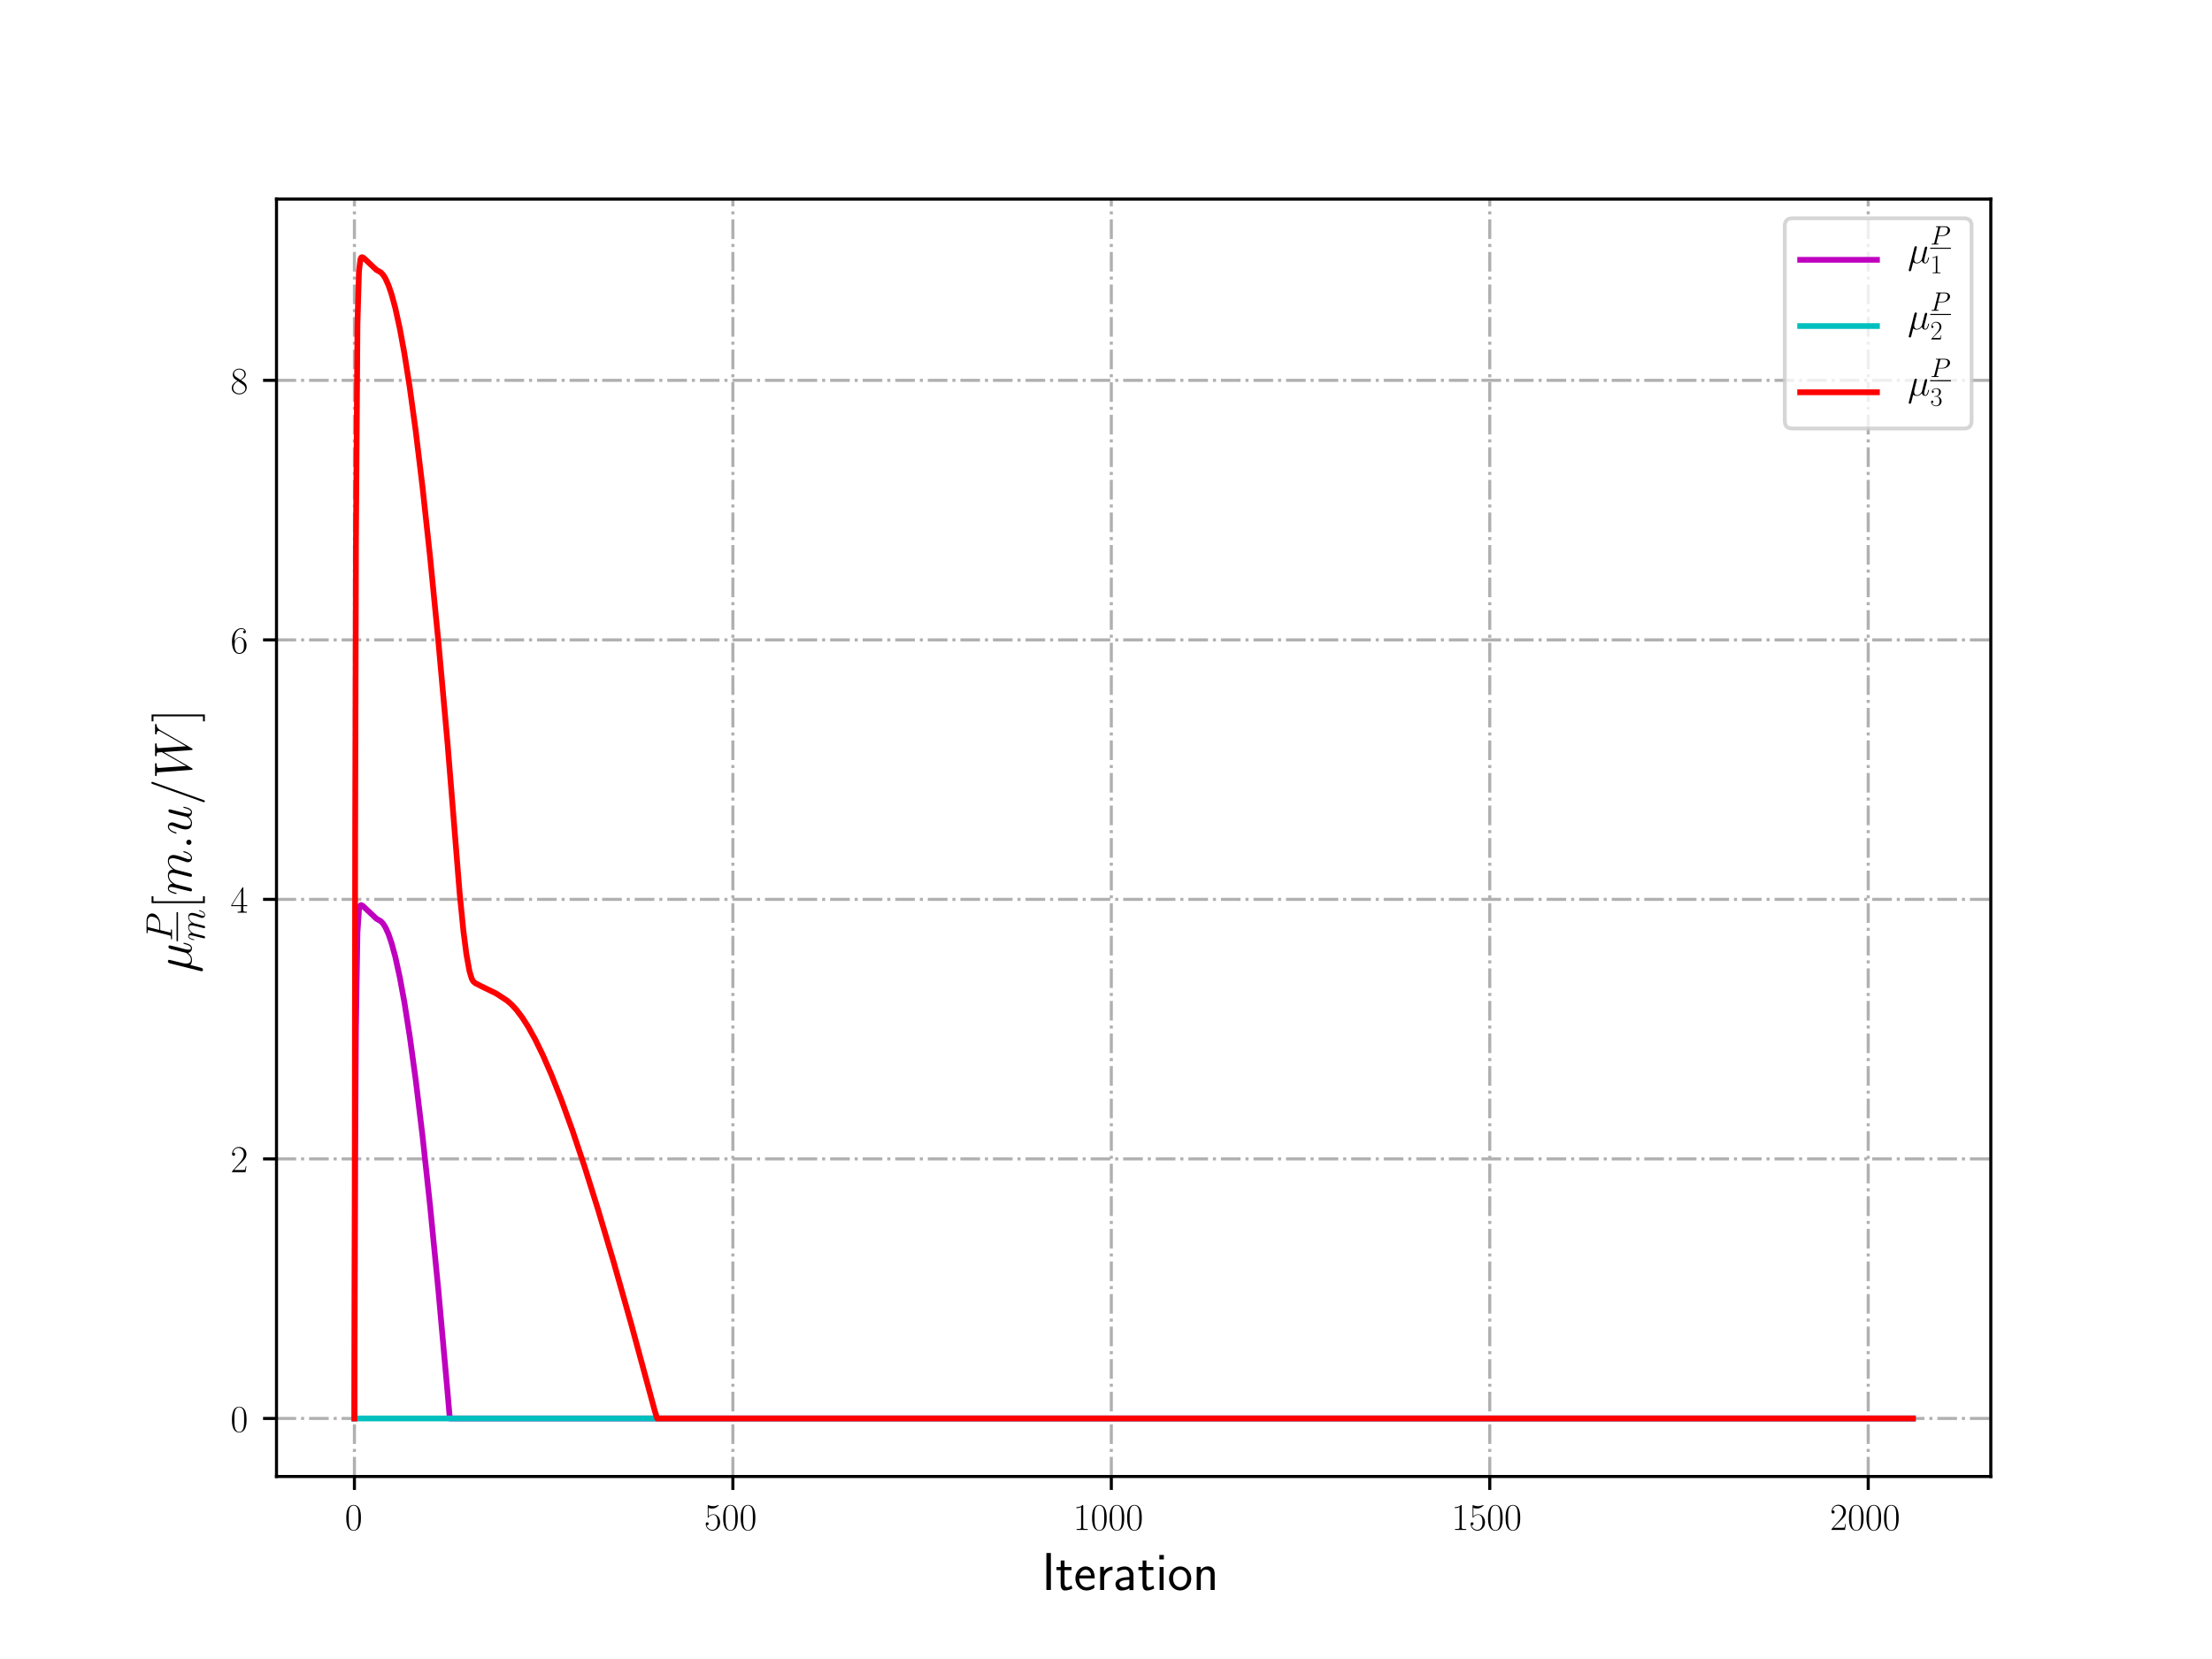 <?xml version="1.0" encoding="utf-8" standalone="no"?>
<!DOCTYPE svg PUBLIC "-//W3C//DTD SVG 1.1//EN"
  "http://www.w3.org/Graphics/SVG/1.1/DTD/svg11.dtd">
<!-- Created with matplotlib (http://matplotlib.org/) -->
<svg height="432pt" version="1.1" viewBox="0 0 576 432" width="576pt" xmlns="http://www.w3.org/2000/svg" xmlns:xlink="http://www.w3.org/1999/xlink">
 <defs>
  <style type="text/css">
*{stroke-linecap:butt;stroke-linejoin:round;}
  </style>
 </defs>
 <g id="figure_1">
  <g id="patch_1">
   <path d="M 0 432 
L 576 432 
L 576 0 
L 0 0 
z
" style="fill:#ffffff;"/>
  </g>
  <g id="axes_1">
   <g id="patch_2">
    <path d="M 72 384.48 
L 518.4 384.48 
L 518.4 51.84 
L 72 51.84 
z
" style="fill:#ffffff;"/>
   </g>
   <g id="matplotlib.axis_1">
    <g id="xtick_1">
     <g id="line2d_1">
      <path clip-path="url(#pbcfa880586)" d="M 92.291 384.48 
L 92.291 51.84 
" style="fill:none;stroke:#b0b0b0;stroke-dasharray:5.12,1.28,0.8,1.28;stroke-dashoffset:0;stroke-width:0.8;"/>
     </g>
     <g id="line2d_2">
      <defs>
       <path d="M 0 0 
L 0 3.5 
" id="m92c0ab3dc9" style="stroke:#000000;stroke-width:0.8;"/>
      </defs>
      <g>
       <use style="stroke:#000000;stroke-width:0.8;" x="92.291" xlink:href="#m92c0ab3dc9" y="384.48"/>
      </g>
     </g>
     <g id="text_1">
      <!-- $0$ -->
      <defs>
       <path d="M 42 31.641 
C 42 37.75 41.906 48.125 37.703 56.109 
C 34 63.109 28.094 65.594 22.906 65.594 
C 18.094 65.594 12 63.406 8.203 56.203 
C 4.203 48.719 3.797 39.438 3.797 31.641 
C 3.797 25.953 3.906 17.281 7 9.672 
C 11.297 -0.609 19 -2 22.906 -2 
C 27.5 -2 34.5 -0.109 38.594 9.375 
C 41.594 16.281 42 24.359 42 31.641 
z
M 22.906 -0.406 
C 16.5 -0.406 12.703 5.078 11.297 12.688 
C 10.203 18.562 10.203 27.156 10.203 32.75 
C 10.203 40.438 10.203 46.828 11.5 52.922 
C 13.406 61.391 19 64 22.906 64 
C 27 64 32.297 61.297 34.203 53.125 
C 35.5 47.438 35.594 40.734 35.594 32.75 
C 35.594 26.25 35.594 18.266 34.406 12.375 
C 32.297 1.484 26.406 -0.406 22.906 -0.406 
z
" id="CMR17-48"/>
      </defs>
      <g transform="translate(89.8 398.398)scale(0.1 -0.1)">
       <use transform="scale(0.996)" xlink:href="#CMR17-48"/>
      </g>
     </g>
    </g>
    <g id="xtick_2">
     <g id="line2d_3">
      <path clip-path="url(#pbcfa880586)" d="M 190.838 384.48 
L 190.838 51.84 
" style="fill:none;stroke:#b0b0b0;stroke-dasharray:5.12,1.28,0.8,1.28;stroke-dashoffset:0;stroke-width:0.8;"/>
     </g>
     <g id="line2d_4">
      <g>
       <use style="stroke:#000000;stroke-width:0.8;" x="190.838" xlink:href="#m92c0ab3dc9" y="384.48"/>
      </g>
     </g>
     <g id="text_2">
      <!-- $500$ -->
      <defs>
       <path d="M 11.406 57.688 
C 12.406 57.281 16.5 56 20.703 56 
C 30 56 35.094 61.109 38 64.062 
C 38 64.953 38 65.5 37.406 65.5 
C 37.297 65.5 37.094 65.5 36.297 65.047 
C 32.797 63.406 28.703 62.078 23.703 62.078 
C 20.703 62.078 16.203 62.484 11.297 64.672 
C 10.203 65.172 10 65.172 9.906 65.172 
C 9.406 65.172 9.297 65.062 9.297 63.078 
L 9.297 34.422 
C 9.297 32.641 9.297 32.141 10.297 32.141 
C 10.797 32.141 11 32.344 11.5 33.031 
C 14.703 37.516 19.094 39.406 24.094 39.406 
C 27.594 39.406 35.094 37.219 35.094 20.141 
C 35.094 16.953 35.094 11.172 32.094 6.578 
C 29.594 2.484 25.703 0.391 21.406 0.391 
C 14.797 0.391 8.094 5 6.297 12.719 
C 6.703 12.609 7.5 12.422 7.906 12.422 
C 9.203 12.422 11.703 13.125 11.703 16.219 
C 11.703 18.906 9.797 20 7.906 20 
C 5.594 20 4.094 18.594 4.094 15.797 
C 4.094 7.094 11 -2 21.594 -2 
C 31.906 -2 41.703 6.875 41.703 19.75 
C 41.703 31.719 33.906 41 24.203 41 
C 19.094 41 14.797 39.109 11.406 35.531 
z
" id="CMR17-53"/>
      </defs>
      <g transform="translate(183.366 398.398)scale(0.1 -0.1)">
       <use transform="scale(0.996)" xlink:href="#CMR17-53"/>
       <use transform="translate(45.69 0)scale(0.996)" xlink:href="#CMR17-48"/>
       <use transform="translate(91.381 0)scale(0.996)" xlink:href="#CMR17-48"/>
      </g>
     </g>
    </g>
    <g id="xtick_3">
     <g id="line2d_5">
      <path clip-path="url(#pbcfa880586)" d="M 289.386 384.48 
L 289.386 51.84 
" style="fill:none;stroke:#b0b0b0;stroke-dasharray:5.12,1.28,0.8,1.28;stroke-dashoffset:0;stroke-width:0.8;"/>
     </g>
     <g id="line2d_6">
      <g>
       <use style="stroke:#000000;stroke-width:0.8;" x="289.386" xlink:href="#m92c0ab3dc9" y="384.48"/>
      </g>
     </g>
     <g id="text_3">
      <!-- $1000$ -->
      <defs>
       <path d="M 26.594 63.406 
C 26.594 65.5 26.5 65.5 25.094 65.5 
C 21.203 61.188 15.297 59.797 9.703 59.797 
C 9.406 59.797 8.906 59.797 8.797 59.5 
C 8.703 59.297 8.703 59.094 8.703 57 
C 11.797 57 17 57.594 21 59.984 
L 21 7.203 
C 21 3.688 20.797 2.5 12.203 2.5 
L 9.203 2.5 
L 9.203 0 
C 14 0 19 0 23.797 0 
C 28.594 0 33.594 0 38.406 0 
L 38.406 2.5 
L 35.406 2.5 
C 26.797 2.5 26.594 3.594 26.594 7.156 
z
" id="CMR17-49"/>
      </defs>
      <g transform="translate(279.423 398.398)scale(0.1 -0.1)">
       <use transform="scale(0.996)" xlink:href="#CMR17-49"/>
       <use transform="translate(45.69 0)scale(0.996)" xlink:href="#CMR17-48"/>
       <use transform="translate(91.381 0)scale(0.996)" xlink:href="#CMR17-48"/>
       <use transform="translate(137.071 0)scale(0.996)" xlink:href="#CMR17-48"/>
      </g>
     </g>
    </g>
    <g id="xtick_4">
     <g id="line2d_7">
      <path clip-path="url(#pbcfa880586)" d="M 387.933 384.48 
L 387.933 51.84 
" style="fill:none;stroke:#b0b0b0;stroke-dasharray:5.12,1.28,0.8,1.28;stroke-dashoffset:0;stroke-width:0.8;"/>
     </g>
     <g id="line2d_8">
      <g>
       <use style="stroke:#000000;stroke-width:0.8;" x="387.933" xlink:href="#m92c0ab3dc9" y="384.48"/>
      </g>
     </g>
     <g id="text_4">
      <!-- $1500$ -->
      <g transform="translate(377.97 398.398)scale(0.1 -0.1)">
       <use transform="scale(0.996)" xlink:href="#CMR17-49"/>
       <use transform="translate(45.69 0)scale(0.996)" xlink:href="#CMR17-53"/>
       <use transform="translate(91.381 0)scale(0.996)" xlink:href="#CMR17-48"/>
       <use transform="translate(137.071 0)scale(0.996)" xlink:href="#CMR17-48"/>
      </g>
     </g>
    </g>
    <g id="xtick_5">
     <g id="line2d_9">
      <path clip-path="url(#pbcfa880586)" d="M 486.48 384.48 
L 486.48 51.84 
" style="fill:none;stroke:#b0b0b0;stroke-dasharray:5.12,1.28,0.8,1.28;stroke-dashoffset:0;stroke-width:0.8;"/>
     </g>
     <g id="line2d_10">
      <g>
       <use style="stroke:#000000;stroke-width:0.8;" x="486.48" xlink:href="#m92c0ab3dc9" y="384.48"/>
      </g>
     </g>
     <g id="text_5">
      <!-- $2000$ -->
      <defs>
       <path d="M 41.703 15.453 
L 39.906 15.453 
C 38.906 8.375 38.094 7.172 37.703 6.562 
C 37.203 5.766 30 5.766 28.594 5.766 
L 9.406 5.766 
C 13 9.672 20 16.75 28.5 24.953 
C 34.594 30.734 41.703 37.531 41.703 47.422 
C 41.703 59.219 32.297 66 21.797 66 
C 10.797 66 4.094 56.312 4.094 47.344 
C 4.094 43.438 7 42.938 8.203 42.938 
C 9.203 42.938 12.203 43.547 12.203 47.031 
C 12.203 50.109 9.594 51 8.203 51 
C 7.594 51 7 50.906 6.594 50.703 
C 8.5 59.219 14.297 63.406 20.406 63.406 
C 29.094 63.406 34.797 56.516 34.797 47.422 
C 34.797 38.734 29.703 31.25 24 24.75 
L 4.094 2.281 
L 4.094 0 
L 39.297 0 
z
" id="CMR17-50"/>
      </defs>
      <g transform="translate(476.518 398.398)scale(0.1 -0.1)">
       <use transform="scale(0.996)" xlink:href="#CMR17-50"/>
       <use transform="translate(45.69 0)scale(0.996)" xlink:href="#CMR17-48"/>
       <use transform="translate(91.381 0)scale(0.996)" xlink:href="#CMR17-48"/>
       <use transform="translate(137.071 0)scale(0.996)" xlink:href="#CMR17-48"/>
      </g>
     </g>
    </g>
    <g id="text_6">
     <!-- Iteration -->
     <defs>
      <path d="M 17.094 69 
L 8.703 69 
L 8.703 0 
L 17.094 0 
z
" id="CMSS17-73"/>
      <path d="M 16.703 37 
L 29.703 37 
L 29.703 42.766 
L 16.703 42.766 
L 16.703 55 
L 9.594 55 
L 9.594 42.766 
L 1.703 42.766 
L 1.703 37 
L 9.406 37 
L 9.406 11.703 
C 9.406 6 10.703 -1 17.297 -1 
C 22.297 -1 26.906 0.391 31.297 2.688 
L 29.703 8.562 
C 27.297 6.469 24.406 5.266 21.297 5.266 
C 16.906 5.266 16.703 10.875 16.703 13.375 
z
" id="CMSS17-116"/>
      <path d="M 39.094 21.516 
C 39.094 24.844 38.906 31.297 35.703 36.641 
C 32.203 42.391 26.5 44 22.203 44 
C 11.797 44 3 34.188 3 21.484 
C 3 9.094 12.094 -1 23.594 -1 
C 28.094 -1 33.594 0.297 38.594 3.875 
C 38.594 4.281 38.406 6.469 38.297 6.562 
C 38.297 6.766 38 9.844 38 10.25 
C 33.203 6.359 27.703 5.078 23.703 5.078 
C 17.297 5.078 10.406 10.422 10.094 21.516 
z
M 10.906 27 
C 12.203 32.562 16.594 37.828 22.203 37.828 
C 23.703 37.828 30.703 37.828 32.5 27 
z
" id="CMSS17-101"/>
      <path d="M 14.906 21.297 
C 14.906 30.703 21.797 37 30.594 37 
L 30.594 43.578 
C 24.203 43.578 18.203 40.391 14.594 35.203 
L 14.594 43.094 
L 7.5 43.094 
L 7.5 0 
L 14.906 0 
z
" id="CMSS17-114"/>
      <path d="M 37.594 27.984 
C 37.594 37.375 30.906 43.875 21.906 43.875 
C 17.5 43.875 12.703 43.078 7.203 39.891 
L 7.797 33.359 
C 10.297 35.125 14.594 38 21.797 38 
C 26.906 38 30 34.062 30 27.844 
L 30 24 
C 14 24 4 19.344 4 11.344 
C 4 7.203 6.5 -1 14.797 -1 
C 16.297 -1 24.406 -1 30.203 3.391 
L 30.203 -0.297 
L 37.594 -0.297 
z
M 30 12.75 
C 30 10.953 30 8.562 27 6.781 
C 24.406 5.078 21.094 5.078 19.703 5.078 
C 14.703 5.078 11.297 7.984 11.297 11.625 
C 11.297 18.922 26.906 18.922 30 18.922 
z
" id="CMSS17-97"/>
      <path d="M 15.297 65.359 
L 6.906 65.359 
L 6.906 57 
L 15.297 57 
z
M 14.797 42.797 
L 7.406 42.797 
L 7.406 0 
L 14.797 0 
z
" id="CMSS17-105"/>
      <path d="M 44.203 21.188 
C 44.203 34 34.703 44 23.5 44 
C 12 44 2.703 33.703 2.703 21.188 
C 2.703 8.5 12.297 -1 23.406 -1 
C 34.797 -1 44.203 8.797 44.203 21.188 
z
M 23.5 5.266 
C 16.406 5.266 10.297 11.078 10.297 22 
C 10.297 33.609 17.406 37.922 23.406 37.922 
C 29.906 37.922 36.594 33.219 36.594 22 
C 36.594 10.672 30.094 5.266 23.5 5.266 
z
" id="CMSS17-111"/>
      <path d="M 40.906 29.328 
C 40.906 35.672 39.406 44 28.094 44 
C 21.703 44 17.5 40.719 14.703 37.328 
L 14.703 43.094 
L 7.406 43.094 
L 7.406 0 
L 15 0 
L 15 24.359 
C 15 30.688 17.406 37.938 24.203 37.938 
C 33 37.938 33.297 32 33.297 28.578 
L 33.297 0 
L 40.906 0 
z
" id="CMSS17-110"/>
     </defs>
     <g transform="translate(271.264 414.022)scale(0.14 -0.14)">
      <use transform="scale(0.996)" xlink:href="#CMSS17-73"/>
      <use transform="translate(25.784 0)scale(0.996)" xlink:href="#CMSS17-116"/>
      <use transform="translate(59.615 0)scale(0.996)" xlink:href="#CMSS17-101"/>
      <use transform="translate(101.254 0)scale(0.996)" xlink:href="#CMSS17-114"/>
      <use transform="translate(133.164 0)scale(0.996)" xlink:href="#CMSS17-97"/>
      <use transform="translate(178.086 0)scale(0.996)" xlink:href="#CMSS17-116"/>
      <use transform="translate(211.918 0)scale(0.996)" xlink:href="#CMSS17-105"/>
      <use transform="translate(234.098 0)scale(0.996)" xlink:href="#CMSS17-111"/>
      <use transform="translate(280.942 0)scale(0.996)" xlink:href="#CMSS17-110"/>
     </g>
    </g>
   </g>
   <g id="matplotlib.axis_2">
    <g id="ytick_1">
     <g id="line2d_11">
      <path clip-path="url(#pbcfa880586)" d="M 72 369.36 
L 518.4 369.36 
" style="fill:none;stroke:#b0b0b0;stroke-dasharray:5.12,1.28,0.8,1.28;stroke-dashoffset:0;stroke-width:0.8;"/>
     </g>
     <g id="line2d_12">
      <defs>
       <path d="M 0 0 
L -3.5 0 
" id="m0ec5295a04" style="stroke:#000000;stroke-width:0.8;"/>
      </defs>
      <g>
       <use style="stroke:#000000;stroke-width:0.8;" x="72" xlink:href="#m0ec5295a04" y="369.36"/>
      </g>
     </g>
     <g id="text_7">
      <!-- $0$ -->
      <g transform="translate(60.019 372.819)scale(0.1 -0.1)">
       <use transform="scale(0.996)" xlink:href="#CMR17-48"/>
      </g>
     </g>
    </g>
    <g id="ytick_2">
     <g id="line2d_13">
      <path clip-path="url(#pbcfa880586)" d="M 72 301.779 
L 518.4 301.779 
" style="fill:none;stroke:#b0b0b0;stroke-dasharray:5.12,1.28,0.8,1.28;stroke-dashoffset:0;stroke-width:0.8;"/>
     </g>
     <g id="line2d_14">
      <g>
       <use style="stroke:#000000;stroke-width:0.8;" x="72" xlink:href="#m0ec5295a04" y="301.779"/>
      </g>
     </g>
     <g id="text_8">
      <!-- $2$ -->
      <g transform="translate(60.019 305.239)scale(0.1 -0.1)">
       <use transform="scale(0.996)" xlink:href="#CMR17-50"/>
      </g>
     </g>
    </g>
    <g id="ytick_3">
     <g id="line2d_15">
      <path clip-path="url(#pbcfa880586)" d="M 72 234.199 
L 518.4 234.199 
" style="fill:none;stroke:#b0b0b0;stroke-dasharray:5.12,1.28,0.8,1.28;stroke-dashoffset:0;stroke-width:0.8;"/>
     </g>
     <g id="line2d_16">
      <g>
       <use style="stroke:#000000;stroke-width:0.8;" x="72" xlink:href="#m0ec5295a04" y="234.199"/>
      </g>
     </g>
     <g id="text_9">
      <!-- $4$ -->
      <defs>
       <path d="M 33.594 64.406 
C 33.594 66.5 33.5 66.5 31.703 66.5 
L 2 19.594 
L 2 17 
L 27.797 17 
L 27.797 7.141 
C 27.797 3.5 27.594 2.5 20.594 2.5 
L 18.703 2.5 
L 18.703 0 
C 21.906 0 27.297 0 30.703 0 
C 34.094 0 39.5 0 42.703 0 
L 42.703 2.5 
L 40.797 2.5 
C 33.797 2.5 33.594 3.5 33.594 7.141 
L 33.594 17 
L 43.797 17 
L 43.797 19.594 
L 33.594 19.594 
z
M 28.094 57.859 
L 28.094 19.594 
L 4 19.594 
z
" id="CMR17-52"/>
      </defs>
      <g transform="translate(60.019 237.658)scale(0.1 -0.1)">
       <use transform="scale(0.996)" xlink:href="#CMR17-52"/>
      </g>
     </g>
    </g>
    <g id="ytick_4">
     <g id="line2d_17">
      <path clip-path="url(#pbcfa880586)" d="M 72 166.618 
L 518.4 166.618 
" style="fill:none;stroke:#b0b0b0;stroke-dasharray:5.12,1.28,0.8,1.28;stroke-dashoffset:0;stroke-width:0.8;"/>
     </g>
     <g id="line2d_18">
      <g>
       <use style="stroke:#000000;stroke-width:0.8;" x="72" xlink:href="#m0ec5295a04" y="166.618"/>
      </g>
     </g>
     <g id="text_10">
      <!-- $6$ -->
      <defs>
       <path d="M 10.594 34 
C 10.594 57.656 21.797 63 28.297 63 
C 30.406 63 35.5 62.641 37.5 59 
C 35.906 59 32.906 59 32.906 55.516 
C 32.906 52.828 35.094 51.922 36.5 51.922 
C 37.406 51.922 40.094 52.312 40.094 55.625 
C 40.094 61.781 35.094 65.297 28.203 65.297 
C 16.297 65.297 3.797 52.969 3.797 31 
C 3.797 3.953 15.094 -2 23.094 -2 
C 32.797 -2 42 6.672 42 20.047 
C 42 32.516 33.906 41.594 23.703 41.594 
C 17.594 41.594 13.094 37.609 10.594 30.625 
z
M 23.094 0.391 
C 10.797 0.391 10.797 18.75 10.797 22.438 
C 10.797 29.625 14.203 40 23.5 40 
C 25.203 40 30.094 40 33.406 33.125 
C 35.203 29.219 35.203 25.141 35.203 20.141 
C 35.203 14.75 35.203 10.781 33.094 6.781 
C 30.906 2.672 27.703 0.391 23.094 0.391 
z
" id="CMR17-54"/>
      </defs>
      <g transform="translate(60.019 170.077)scale(0.1 -0.1)">
       <use transform="scale(0.996)" xlink:href="#CMR17-54"/>
      </g>
     </g>
    </g>
    <g id="ytick_5">
     <g id="line2d_19">
      <path clip-path="url(#pbcfa880586)" d="M 72 99.037 
L 518.4 99.037 
" style="fill:none;stroke:#b0b0b0;stroke-dasharray:5.12,1.28,0.8,1.28;stroke-dashoffset:0;stroke-width:0.8;"/>
     </g>
     <g id="line2d_20">
      <g>
       <use style="stroke:#000000;stroke-width:0.8;" x="72" xlink:href="#m0ec5295a04" y="99.037"/>
      </g>
     </g>
     <g id="text_11">
      <!-- $8$ -->
      <defs>
       <path d="M 27.203 35.375 
C 33.5 38.547 39.906 43.328 39.906 50.984 
C 39.906 60.016 31.094 65.297 23 65.297 
C 13.906 65.297 5.906 58.734 5.906 49.688 
C 5.906 47.203 6.5 42.922 10.406 39.141 
C 11.406 38.156 15.594 35.172 18.297 33.281 
C 13.797 30.984 3.297 25.531 3.297 14.594 
C 3.297 4.359 13.094 -2 22.797 -2 
C 33.5 -2 42.5 5.656 42.5 15.781 
C 42.5 24.844 36.406 29.016 32.406 31.703 
z
M 14.094 44.094 
C 13.297 44.594 9.297 47.672 9.297 52.359 
C 9.297 58.422 15.594 63 22.797 63 
C 30.703 63 36.5 57.438 36.5 50.969 
C 36.5 41.703 26.094 36.422 25.594 36.422 
C 25.5 36.422 25.406 36.422 24.594 37.031 
z
M 32.5 23.734 
C 34 22.641 38.797 19.375 38.797 13.297 
C 38.797 5.953 31.406 0.391 23 0.391 
C 13.906 0.391 7 6.844 7 14.688 
C 7 22.547 13.094 29.094 20 32.188 
z
" id="CMR17-56"/>
      </defs>
      <g transform="translate(60.019 102.496)scale(0.1 -0.1)">
       <use transform="scale(0.996)" xlink:href="#CMR17-56"/>
      </g>
     </g>
    </g>
    <g id="text_12">
     <!-- $\mu^{\underline{P}}_{m}[m.u/W]$ -->
     <defs>
      <path d="M 14.406 2.188 
C 16.906 -0.094 20.594 -1 24 -1 
C 30.406 -1 34.797 3.25 37.094 6.328 
C 38.094 1.078 42.297 -1 45.797 -1 
C 48.797 -1 51.203 0.781 53 4.328 
C 54.594 7.703 56 13.734 56 14.109 
C 56 14.609 55.594 15 55 15 
C 54.094 15 54 14.5 53.594 13.031 
C 52.094 7.203 50.203 1 46.094 1 
C 43.203 1 43 3.578 43 5.594 
C 43 7.875 43.906 11.484 44.594 14.469 
L 47.406 25.234 
C 47.797 27.141 48.906 31.609 49.406 33.422 
C 50 35.812 51.094 40.109 51.094 40.5 
C 51.094 42 49.906 43 48.406 43 
C 47.5 43 45.406 42.594 44.594 39.609 
L 37.594 11.875 
C 37.094 9.875 37.094 9.672 35.797 8.078 
C 34.594 6.391 30.703 1 24.406 1 
C 18.797 1 17 5.094 17 9.766 
C 17 12.672 17.906 16.156 18.297 17.859 
L 22.797 35.828 
C 23.297 37.719 24.094 40.906 24.094 41.516 
C 24.094 43.109 22.797 44 21.5 44 
C 20.594 44 18.406 43.703 17.594 40.5 
L 3.094 -17.297 
C 3 -17.797 2.797 -18.391 2.797 -19 
C 2.797 -20.5 4 -21.5 5.5 -21.5 
C 8.406 -21.5 9 -19.188 9.703 -16.406 
z
" id="CMMI12-22"/>
      <path d="M 29.594 31.609 
L 46.406 31.609 
C 60.203 31.609 74 41.766 74 53.141 
C 74 60.906 67.406 68 54.797 68 
L 23.906 68 
C 22 68 21.094 68 21.094 66.109 
C 21.094 65.109 22 65.109 23.5 65.109 
C 29.594 65.109 29.594 64.312 29.594 63.219 
C 29.594 63.031 29.594 62.422 29.203 60.922 
L 15.703 7.375 
C 14.797 3.891 14.594 2.891 7.594 2.891 
C 5.703 2.891 4.703 2.891 4.703 1.094 
C 4.703 0 5.594 0 6.203 0 
C 8.094 0 10.094 0 12 0 
L 23.703 0 
C 25.594 0 27.703 0 29.594 0 
C 30.406 0 31.5 0 31.5 1.891 
C 31.5 2.891 30.594 2.891 29.094 2.891 
C 23.094 2.891 23 3.594 23 4.578 
C 23 5.078 23.094 5.766 23.203 6.266 
z
M 36.797 61.406 
C 37.703 65.109 38.094 65.109 42 65.109 
L 51.906 65.109 
C 59.406 65.109 65.594 62.703 65.594 55.234 
C 65.594 52.641 64.297 44.172 59.703 39.594 
C 58 37.797 53.203 34 44.094 34 
L 30 34 
z
" id="CMMI12-80"/>
      <path d="M 20.594 29.234 
C 20.797 29.844 23.297 34.828 27 38.016 
C 29.594 40.406 33 42.016 36.906 42.016 
C 40.906 42.016 42.297 39.016 42.297 35.031 
C 42.297 34.422 42.297 32.438 41.094 27.734 
L 38.594 17.469 
C 37.797 14.469 35.906 7.078 35.703 5.984 
C 35.297 4.484 34.703 1.891 34.703 1.5 
C 34.703 0.094 35.797 -1 37.297 -1 
C 40.297 -1 40.797 1.297 41.703 4.891 
L 47.703 28.734 
C 47.906 29.531 53.094 42.016 64.094 42.016 
C 68.094 42.016 69.5 39.016 69.5 35.031 
C 69.5 29.438 65.594 18.562 63.406 12.578 
C 62.5 10.172 62 8.875 62 7.078 
C 62 2.594 65.094 -1 69.906 -1 
C 79.203 -1 82.703 13.672 82.703 14.266 
C 82.703 14.766 82.297 15.172 81.703 15.172 
C 80.797 15.172 80.703 14.875 80.203 13.172 
C 77.906 5.188 74.203 1 70.203 1 
C 69.203 1 67.594 1 67.594 4.203 
C 67.594 6.812 68.797 10 69.203 11.094 
C 71 15.906 75.5 27.703 75.5 33.516 
C 75.5 39.5 72 44 64.406 44 
C 57.703 44 52.297 40.219 48.297 34.328 
C 48 39.719 44.703 44 37.203 44 
C 28.297 44 23.594 37.734 21.797 35.234 
C 21.5 40.906 17.406 44 13 44 
C 10.094 44 7.797 42.609 5.906 38.812 
C 4.094 35.219 2.703 29.141 2.703 28.734 
C 2.703 28.344 3.094 27.844 3.797 27.844 
C 4.594 27.844 4.703 27.938 5.297 30.234 
C 6.797 36.125 8.703 42.016 12.703 42.016 
C 15 42.016 15.797 40.406 15.797 37.422 
C 15.797 35.219 14.797 31.328 14.094 28.234 
L 11.297 17.469 
C 10.906 15.562 9.797 11.078 9.297 9.281 
C 8.594 6.688 7.5 2 7.5 1.5 
C 7.5 0.094 8.594 -1 10.094 -1 
C 11.297 -1 12.703 -0.406 13.5 1.094 
C 13.703 1.594 14.594 5.094 15.094 7.078 
L 17.297 16.062 
z
" id="CMMI12-109"/>
      <path d="M 23.5 -25 
L 23.5 -21.516 
L 14.094 -21.516 
L 14.094 71 
L 23.5 71 
L 23.5 74.484 
L 10.594 74.484 
L 10.594 -25 
z
" id="CMR17-91"/>
      <path d="M 18.406 4.797 
C 18.406 7.688 16 9.672 13.594 9.672 
C 10.703 9.672 8.703 7.281 8.703 4.891 
C 8.703 2 11.094 0 13.5 0 
C 16.406 0 18.406 2.391 18.406 4.797 
z
" id="CMMI12-58"/>
      <path d="M 34.094 5.781 
C 35.406 0.203 40.203 -1 42.594 -1 
C 45.797 -1 48.203 1.094 49.797 4.484 
C 51.5 8.078 52.797 13.969 52.797 14.266 
C 52.797 14.766 52.406 15.172 51.797 15.172 
C 50.906 15.172 50.797 14.672 50.406 13.172 
C 48.594 6.281 46.797 1 42.797 1 
C 39.797 1 39.797 4.297 39.797 5.594 
C 39.797 7.891 40.094 8.875 41.094 13.078 
C 41.797 15.766 42.5 18.453 43.094 21.25 
L 47.203 37.516 
C 47.906 40.016 47.906 40.219 47.906 40.516 
C 47.906 42.016 46.703 43.016 45.203 43.016 
C 42.297 43.016 41.594 40.516 41 38.016 
C 40 34.125 34.594 12.672 33.906 9.188 
C 33.797 9.188 29.906 1 22.594 1 
C 17.406 1 16.406 5.484 16.406 9.188 
C 16.406 14.875 19.203 22.844 21.797 29.531 
C 23 32.734 23.5 34.031 23.5 36.016 
C 23.5 40.312 20.406 44 15.594 44 
C 6.406 44 2.703 29.531 2.703 28.734 
C 2.703 28.344 3.094 27.844 3.797 27.844 
C 4.703 27.844 4.797 28.234 5.203 29.625 
C 7.594 38.141 11.5 41.906 15.297 41.906 
C 16.297 41.906 17.906 41.906 17.906 38.719 
C 17.906 36.125 16.797 33.234 15.297 29.438 
C 10.906 17.562 10.406 13.766 10.406 10.781 
C 10.406 0.594 18.094 -1 22.203 -1 
C 28.594 -1 32.094 3.391 34.094 5.781 
z
" id="CMMI12-117"/>
      <path d="M 42.906 71.281 
C 42.906 71.391 43.5 72.906 43.5 73.094 
C 43.5 74.297 42.5 75 41.703 75 
C 41.203 75 40.297 75 39.5 72.797 
L 6 -21.297 
C 6 -21.406 5.406 -22.891 5.406 -23.094 
C 5.406 -24.297 6.406 -25 7.203 -25 
C 7.797 -25 8.703 -24.891 9.406 -22.797 
z
" id="CMMI12-61"/>
      <path d="M 90.297 56.969 
C 92.594 60.844 94.797 64.516 100.797 65.125 
C 101.703 65.219 102.594 65.312 102.594 66.906 
C 102.594 68 101.703 68 101.406 68 
C 101.203 68 100.5 68 93.906 68 
C 90.906 68 87.797 68 84.906 68 
C 84.297 68 83.094 68 83.094 66.031 
C 83.094 65.094 83.906 65 84.5 65 
C 86.5 65 89.703 64.406 89.703 61.328 
C 89.703 60.031 89.297 59.328 88.297 57.656 
L 61 10.125 
L 57.406 61.922 
C 57.406 63.109 58.5 65 64.094 65 
C 65.406 65 66.406 65 66.406 66.969 
C 66.406 68 65.406 68 64.906 68 
C 61.406 68 57.703 68 54.094 68 
L 48.906 68 
C 47.406 68 45.594 68 44.094 68 
C 43.5 68 42.297 68 42.297 66.031 
C 42.297 65 43 65 44.703 65 
C 49.297 65 49.297 64.891 49.703 58.938 
L 50 55.359 
L 24.094 10.125 
L 20.406 61.422 
C 20.406 62.531 20.406 65 27.203 65 
C 28.297 65 29.406 65 29.406 66.859 
C 29.406 68 28.5 68 27.906 68 
C 24.406 68 20.703 68 17.094 68 
L 11.906 68 
C 10.406 68 8.594 68 7.094 68 
C 6.5 68 5.297 68 5.297 66.031 
C 5.297 65 6.094 65 7.5 65 
C 12.203 65 12.297 64.391 12.5 61.219 
L 16.906 0.281 
C 17 -1.406 17.094 -2 18.297 -2 
C 19.297 -2 19.5 -1.609 20.406 -0.109 
L 50.203 51.672 
L 53.906 0.281 
C 54 -1.406 54.094 -2 55.297 -2 
C 56.297 -2 56.594 -1.5 57.406 -0.109 
z
" id="CMMI12-87"/>
      <path d="M 14.297 74.484 
L 1.406 74.484 
L 1.406 71 
L 10.797 71 
L 10.797 -21.516 
L 1.406 -21.516 
L 1.406 -25 
L 14.297 -25 
z
" id="CMR17-93"/>
     </defs>
     <g transform="translate(53.307 253.297)rotate(-90)scale(0.14 -0.14)">
      <use transform="translate(0 24.629)scale(0.996)" xlink:href="#CMMI12-22"/>
      <use transform="translate(58.691 60.783)scale(0.697)" xlink:href="#CMMI12-80"/>
      <use transform="translate(58.691 0)scale(0.697)" xlink:href="#CMMI12-109"/>
      <use transform="translate(118.918 24.629)scale(0.996)" xlink:href="#CMR17-91"/>
      <use transform="translate(143.789 24.629)scale(0.996)" xlink:href="#CMMI12-109"/>
      <use transform="translate(229.117 24.629)scale(0.996)" xlink:href="#CMMI12-58"/>
      <use transform="translate(256.214 24.629)scale(0.996)" xlink:href="#CMMI12-117"/>
      <use transform="translate(311.734 24.629)scale(0.996)" xlink:href="#CMMI12-61"/>
      <use transform="translate(360.509 24.629)scale(0.996)" xlink:href="#CMMI12-87"/>
      <use transform="translate(466.154 24.629)scale(0.996)" xlink:href="#CMR17-93"/>
      <path d="M 58.691 49.625 
L 112.687 49.625 
L 112.687 52.415 
L 58.691 52.415 
L 58.691 49.625 
z
"/>
     </g>
    </g>
   </g>
   <g id="line2d_21">
    <path clip-path="url(#pbcfa880586)" d="M 92.291 369.36 
L 92.488 301.779 
L 92.685 267.989 
L 93.079 242.91 
L 93.473 236.946 
L 93.671 236.084 
L 93.868 235.75 
L 94.065 235.682 
L 94.459 235.878 
L 95.642 236.99 
L 98.007 239.223 
L 99.189 239.896 
L 99.781 240.538 
L 100.372 241.48 
L 101.16 243.227 
L 101.949 245.528 
L 102.934 249.151 
L 104.117 254.534 
L 105.299 260.971 
L 106.679 269.716 
L 108.256 281.201 
L 110.029 295.849 
L 112 314.055 
L 114.168 336.154 
L 116.534 362.436 
L 117.125 369.36 
L 498.109 369.36 
L 498.109 369.36 
" style="fill:none;stroke:#bf00bf;stroke-linecap:square;stroke-width:1.5;"/>
   </g>
   <g id="line2d_22">
    <path clip-path="url(#pbcfa880586)" d="M 92.291 369.36 
L 498.109 369.36 
L 498.109 369.36 
" style="fill:none;stroke:#00bfbf;stroke-linecap:square;stroke-width:1.5;"/>
   </g>
   <g id="line2d_23">
    <path clip-path="url(#pbcfa880586)" d="M 92.291 369.36 
L 92.488 217.303 
L 92.685 141.275 
L 93.079 84.517 
L 93.473 70.633 
L 93.868 67.457 
L 94.065 67.061 
L 94.262 66.96 
L 94.656 67.129 
L 95.642 68.041 
L 98.007 70.271 
L 99.189 70.944 
L 99.781 71.586 
L 100.372 72.529 
L 101.16 74.276 
L 101.949 76.577 
L 102.934 80.199 
L 104.117 85.582 
L 105.299 92.019 
L 106.679 100.764 
L 108.256 112.249 
L 110.029 126.897 
L 112 145.104 
L 114.168 167.202 
L 116.534 193.485 
L 118.11 212.928 
L 119.687 232.536 
L 120.673 242.427 
L 121.461 248.566 
L 122.249 252.881 
L 122.841 254.848 
L 123.235 255.554 
L 123.826 256.051 
L 125.403 256.848 
L 129.148 258.673 
L 130.527 259.558 
L 132.104 260.602 
L 133.287 261.646 
L 134.469 262.937 
L 136.046 265.029 
L 137.623 267.509 
L 139.397 270.723 
L 141.368 274.767 
L 143.536 279.724 
L 146.098 286.188 
L 149.054 294.349 
L 152.208 303.749 
L 155.755 315.039 
L 159.697 328.298 
L 164.428 344.994 
L 170.538 367.512 
L 171.129 369.36 
L 498.109 369.36 
L 498.109 369.36 
" style="fill:none;stroke:#ff0000;stroke-linecap:square;stroke-width:1.5;"/>
   </g>
   <g id="patch_3">
    <path d="M 72 384.48 
L 72 51.84 
" style="fill:none;stroke:#000000;stroke-linecap:square;stroke-linejoin:miter;stroke-width:0.8;"/>
   </g>
   <g id="patch_4">
    <path d="M 518.4 384.48 
L 518.4 51.84 
" style="fill:none;stroke:#000000;stroke-linecap:square;stroke-linejoin:miter;stroke-width:0.8;"/>
   </g>
   <g id="patch_5">
    <path d="M 72 384.48 
L 518.4 384.48 
" style="fill:none;stroke:#000000;stroke-linecap:square;stroke-linejoin:miter;stroke-width:0.8;"/>
   </g>
   <g id="patch_6">
    <path d="M 72 51.84 
L 518.4 51.84 
" style="fill:none;stroke:#000000;stroke-linecap:square;stroke-linejoin:miter;stroke-width:0.8;"/>
   </g>
   <g id="legend_1">
    <g id="patch_7">
     <path d="M 466.754 111.585 
L 511.4 111.585 
Q 513.4 111.585 513.4 109.585 
L 513.4 58.84 
Q 513.4 56.84 511.4 56.84 
L 466.754 56.84 
Q 464.754 56.84 464.754 58.84 
L 464.754 109.585 
Q 464.754 111.585 466.754 111.585 
z
" style="fill:#ffffff;opacity:0.8;stroke:#cccccc;stroke-linejoin:miter;"/>
    </g>
    <g id="line2d_24">
     <path d="M 468.754 67.651 
L 488.754 67.651 
" style="fill:none;stroke:#bf00bf;stroke-linecap:square;stroke-width:1.5;"/>
    </g>
    <g id="line2d_25"/>
    <g id="text_13">
     <!-- $\mu^{\underline{P}}_{1}$ -->
     <g transform="translate(496.754 71.151)scale(0.1 -0.1)">
      <use transform="translate(0 26.578)scale(0.996)" xlink:href="#CMMI12-22"/>
      <use transform="translate(58.691 74.841)scale(0.697)" xlink:href="#CMMI12-80"/>
      <use transform="translate(58.691 0)scale(0.697)" xlink:href="#CMR17-49"/>
      <path d="M 58.691 63.683 
L 112.687 63.683 
L 112.687 66.473 
L 58.691 66.473 
L 58.691 63.683 
z
"/>
     </g>
    </g>
    <g id="line2d_26">
     <path d="M 468.754 84.9 
L 488.754 84.9 
" style="fill:none;stroke:#00bfbf;stroke-linecap:square;stroke-width:1.5;"/>
    </g>
    <g id="line2d_27"/>
    <g id="text_14">
     <!-- $\mu^{\underline{P}}_{2}$ -->
     <g transform="translate(496.754 88.4)scale(0.1 -0.1)">
      <use transform="translate(0 26.578)scale(0.996)" xlink:href="#CMMI12-22"/>
      <use transform="translate(58.691 74.841)scale(0.697)" xlink:href="#CMMI12-80"/>
      <use transform="translate(58.691 0)scale(0.697)" xlink:href="#CMR17-50"/>
      <path d="M 58.691 63.683 
L 112.687 63.683 
L 112.687 66.473 
L 58.691 66.473 
L 58.691 63.683 
z
"/>
     </g>
    </g>
    <g id="line2d_28">
     <path d="M 468.754 102.148 
L 488.754 102.148 
" style="fill:none;stroke:#ff0000;stroke-linecap:square;stroke-width:1.5;"/>
    </g>
    <g id="line2d_29"/>
    <g id="text_15">
     <!-- $\mu^{\underline{P}}_{3}$ -->
     <defs>
      <path d="M 22.094 33.703 
C 31 33.703 34.906 25.969 34.906 17.031 
C 34.906 5 28.5 0.391 22.703 0.391 
C 17.406 0.391 8.797 3.031 6.094 10.828 
C 6.594 10.625 7.094 10.625 7.594 10.625 
C 10 10.625 11.797 12.219 11.797 14.812 
C 11.797 17.703 9.594 19 7.594 19 
C 5.906 19 3.297 18.203 3.297 14.469 
C 3.297 5.234 12.297 -2 22.906 -2 
C 34 -2 42.5 6.719 42.5 16.953 
C 42.5 26.672 34.5 33.703 25 34.797 
C 32.594 36.375 39.906 43.062 39.906 52.016 
C 39.906 59.688 32 65.297 23 65.297 
C 13.906 65.297 5.906 59.828 5.906 52.016 
C 5.906 48.594 8.5 48 9.797 48 
C 11.906 48 13.703 49.297 13.703 51.891 
C 13.703 54.469 11.906 55.766 9.797 55.766 
C 9.406 55.766 8.906 55.766 8.5 55.578 
C 11.406 61.859 19.297 63 22.797 63 
C 26.297 63 32.906 61.328 32.906 51.875 
C 32.906 49.109 32.5 44.188 29.094 39.844 
C 26.094 36 22.703 36 19.406 35.688 
C 18.906 35.688 16.594 35.453 16.203 35.453 
C 15.5 35.359 15.094 35.266 15.094 34.5 
C 15.094 33.797 15.203 33.703 17.203 33.703 
z
" id="CMR17-51"/>
     </defs>
     <g transform="translate(496.754 105.648)scale(0.1 -0.1)">
      <use transform="translate(0 26.578)scale(0.996)" xlink:href="#CMMI12-22"/>
      <use transform="translate(58.691 74.841)scale(0.697)" xlink:href="#CMMI12-80"/>
      <use transform="translate(58.691 0)scale(0.697)" xlink:href="#CMR17-51"/>
      <path d="M 58.691 63.683 
L 112.687 63.683 
L 112.687 66.473 
L 58.691 66.473 
L 58.691 63.683 
z
"/>
     </g>
    </g>
   </g>
  </g>
 </g>
 <defs>
  <clipPath id="pbcfa880586">
   <rect height="332.64" width="446.4" x="72" y="51.84"/>
  </clipPath>
 </defs>
</svg>
